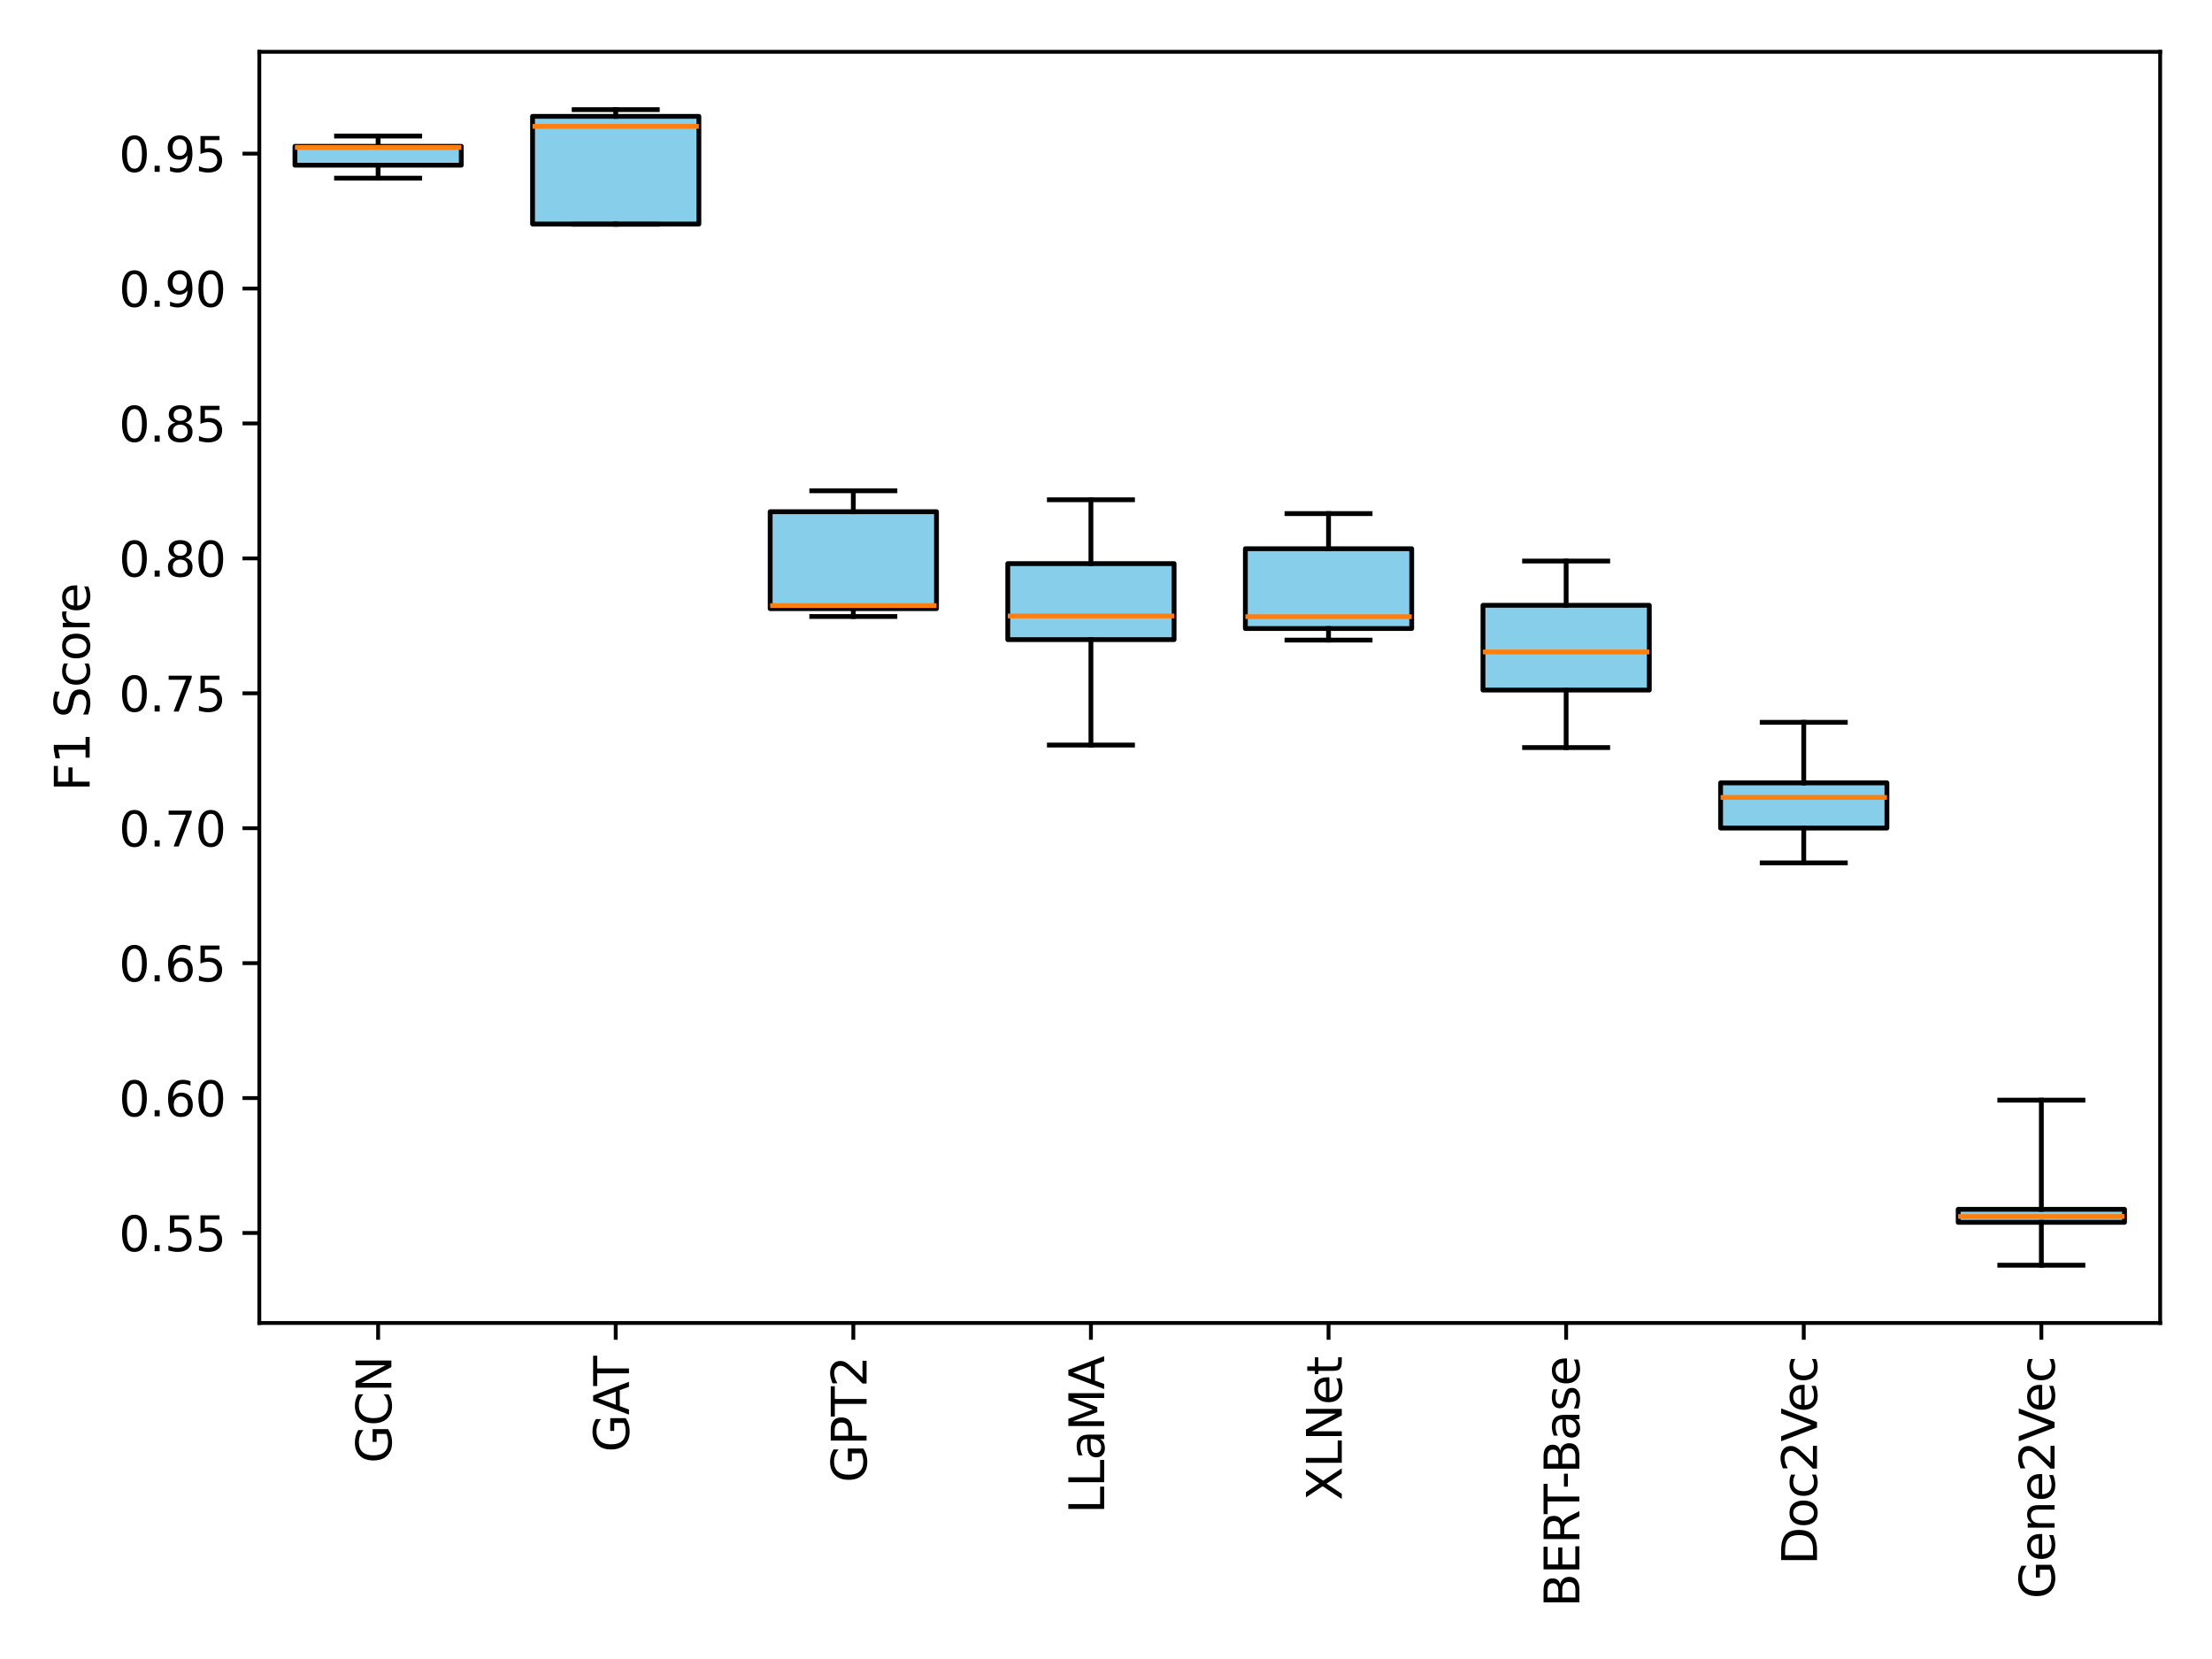<?xml version="1.0" encoding="utf-8" standalone="no"?>
<!DOCTYPE svg PUBLIC "-//W3C//DTD SVG 1.1//EN"
  "http://www.w3.org/Graphics/SVG/1.1/DTD/svg11.dtd">
<svg xmlns:xlink="http://www.w3.org/1999/xlink" width="460.8pt" height="345.6pt" viewBox="0 0 460.8 345.6" xmlns="http://www.w3.org/2000/svg" version="1.1">
 <defs>
  <style type="text/css">*{stroke-linejoin: round; stroke-linecap: butt}</style>
 </defs>
 <g id="figure_1">
  <g id="patch_1">
   <path d="M 0 345.6 
L 460.8 345.6 
L 460.8 0 
L 0 0 
z
" style="fill: #ffffff"/>
  </g>
  <g id="axes_1">
   <g id="patch_2">
    <path d="M 54.02 275.6 
L 450 275.6 
L 450 10.8 
L 54.02 10.8 
z
" style="fill: #ffffff"/>
   </g>
   <g id="matplotlib.axis_1">
    <g id="xtick_1">
     <g id="line2d_1">
      <defs>
       <path id="m51fa61986c" d="M 0 0 
L 0 3.5 
" style="stroke: #000000; stroke-width: 0.8"/>
      </defs>
      <g>
       <use xlink:href="#m51fa61986c" x="78.769" y="275.6" style="stroke: #000000; stroke-width: 0.8"/>
      </g>
     </g>
     <g id="text_1">
      <!-- GCN -->
      <g transform="translate(81.528 304.812) rotate(-90) scale(0.1 -0.1)">
       <defs>
        <path id="DejaVuSans-47" d="M 3809 666 
L 3809 1919 
L 2778 1919 
L 2778 2438 
L 4434 2438 
L 4434 434 
Q 4069 175 3628 42 
Q 3188 -91 2688 -91 
Q 1594 -91 976 548 
Q 359 1188 359 2328 
Q 359 3472 976 4111 
Q 1594 4750 2688 4750 
Q 3144 4750 3555 4637 
Q 3966 4525 4313 4306 
L 4313 3634 
Q 3963 3931 3569 4081 
Q 3175 4231 2741 4231 
Q 1884 4231 1454 3753 
Q 1025 3275 1025 2328 
Q 1025 1384 1454 906 
Q 1884 428 2741 428 
Q 3075 428 3337 486 
Q 3600 544 3809 666 
z
" transform="scale(0.016)"/>
        <path id="DejaVuSans-43" d="M 4122 4306 
L 4122 3641 
Q 3803 3938 3442 4084 
Q 3081 4231 2675 4231 
Q 1875 4231 1450 3742 
Q 1025 3253 1025 2328 
Q 1025 1406 1450 917 
Q 1875 428 2675 428 
Q 3081 428 3442 575 
Q 3803 722 4122 1019 
L 4122 359 
Q 3791 134 3420 21 
Q 3050 -91 2638 -91 
Q 1578 -91 968 557 
Q 359 1206 359 2328 
Q 359 3453 968 4101 
Q 1578 4750 2638 4750 
Q 3056 4750 3426 4639 
Q 3797 4528 4122 4306 
z
" transform="scale(0.016)"/>
        <path id="DejaVuSans-4e" d="M 628 4666 
L 1478 4666 
L 3547 763 
L 3547 4666 
L 4159 4666 
L 4159 0 
L 3309 0 
L 1241 3903 
L 1241 0 
L 628 0 
L 628 4666 
z
" transform="scale(0.016)"/>
       </defs>
       <use xlink:href="#DejaVuSans-47"/>
       <use xlink:href="#DejaVuSans-43" x="77.49"/>
       <use xlink:href="#DejaVuSans-4e" x="147.314"/>
      </g>
     </g>
    </g>
    <g id="xtick_2">
     <g id="line2d_2">
      <g>
       <use xlink:href="#m51fa61986c" x="128.266" y="275.6" style="stroke: #000000; stroke-width: 0.8"/>
      </g>
     </g>
     <g id="text_2">
      <!-- GAT -->
      <g transform="translate(131.026 302.522) rotate(-90) scale(0.1 -0.1)">
       <defs>
        <path id="DejaVuSans-41" d="M 2188 4044 
L 1331 1722 
L 3047 1722 
L 2188 4044 
z
M 1831 4666 
L 2547 4666 
L 4325 0 
L 3669 0 
L 3244 1197 
L 1141 1197 
L 716 0 
L 50 0 
L 1831 4666 
z
" transform="scale(0.016)"/>
        <path id="DejaVuSans-54" d="M -19 4666 
L 3928 4666 
L 3928 4134 
L 2272 4134 
L 2272 0 
L 1638 0 
L 1638 4134 
L -19 4134 
L -19 4666 
z
" transform="scale(0.016)"/>
       </defs>
       <use xlink:href="#DejaVuSans-47"/>
       <use xlink:href="#DejaVuSans-41" x="77.49"/>
       <use xlink:href="#DejaVuSans-54" x="138.148"/>
      </g>
     </g>
    </g>
    <g id="xtick_3">
     <g id="line2d_3">
      <g>
       <use xlink:href="#m51fa61986c" x="177.764" y="275.6" style="stroke: #000000; stroke-width: 0.8"/>
      </g>
     </g>
     <g id="text_3">
      <!-- GPT2 -->
      <g transform="translate(180.523 308.848) rotate(-90) scale(0.1 -0.1)">
       <defs>
        <path id="DejaVuSans-50" d="M 1259 4147 
L 1259 2394 
L 2053 2394 
Q 2494 2394 2734 2622 
Q 2975 2850 2975 3272 
Q 2975 3691 2734 3919 
Q 2494 4147 2053 4147 
L 1259 4147 
z
M 628 4666 
L 2053 4666 
Q 2838 4666 3239 4311 
Q 3641 3956 3641 3272 
Q 3641 2581 3239 2228 
Q 2838 1875 2053 1875 
L 1259 1875 
L 1259 0 
L 628 0 
L 628 4666 
z
" transform="scale(0.016)"/>
        <path id="DejaVuSans-32" d="M 1228 531 
L 3431 531 
L 3431 0 
L 469 0 
L 469 531 
Q 828 903 1448 1529 
Q 2069 2156 2228 2338 
Q 2531 2678 2651 2914 
Q 2772 3150 2772 3378 
Q 2772 3750 2511 3984 
Q 2250 4219 1831 4219 
Q 1534 4219 1204 4116 
Q 875 4013 500 3803 
L 500 4441 
Q 881 4594 1212 4672 
Q 1544 4750 1819 4750 
Q 2544 4750 2975 4387 
Q 3406 4025 3406 3419 
Q 3406 3131 3298 2873 
Q 3191 2616 2906 2266 
Q 2828 2175 2409 1742 
Q 1991 1309 1228 531 
z
" transform="scale(0.016)"/>
       </defs>
       <use xlink:href="#DejaVuSans-47"/>
       <use xlink:href="#DejaVuSans-50" x="77.49"/>
       <use xlink:href="#DejaVuSans-54" x="137.793"/>
       <use xlink:href="#DejaVuSans-32" x="198.877"/>
      </g>
     </g>
    </g>
    <g id="xtick_4">
     <g id="line2d_4">
      <g>
       <use xlink:href="#m51fa61986c" x="227.261" y="275.6" style="stroke: #000000; stroke-width: 0.8"/>
      </g>
     </g>
     <g id="text_4">
      <!-- LLaMA -->
      <g transform="translate(230.021 315.341) rotate(-90) scale(0.1 -0.1)">
       <defs>
        <path id="DejaVuSans-4c" d="M 628 4666 
L 1259 4666 
L 1259 531 
L 3531 531 
L 3531 0 
L 628 0 
L 628 4666 
z
" transform="scale(0.016)"/>
        <path id="DejaVuSans-61" d="M 2194 1759 
Q 1497 1759 1228 1600 
Q 959 1441 959 1056 
Q 959 750 1161 570 
Q 1363 391 1709 391 
Q 2188 391 2477 730 
Q 2766 1069 2766 1631 
L 2766 1759 
L 2194 1759 
z
M 3341 1997 
L 3341 0 
L 2766 0 
L 2766 531 
Q 2569 213 2275 61 
Q 1981 -91 1556 -91 
Q 1019 -91 701 211 
Q 384 513 384 1019 
Q 384 1609 779 1909 
Q 1175 2209 1959 2209 
L 2766 2209 
L 2766 2266 
Q 2766 2663 2505 2880 
Q 2244 3097 1772 3097 
Q 1472 3097 1187 3025 
Q 903 2953 641 2809 
L 641 3341 
Q 956 3463 1253 3523 
Q 1550 3584 1831 3584 
Q 2591 3584 2966 3190 
Q 3341 2797 3341 1997 
z
" transform="scale(0.016)"/>
        <path id="DejaVuSans-4d" d="M 628 4666 
L 1569 4666 
L 2759 1491 
L 3956 4666 
L 4897 4666 
L 4897 0 
L 4281 0 
L 4281 4097 
L 3078 897 
L 2444 897 
L 1241 4097 
L 1241 0 
L 628 0 
L 628 4666 
z
" transform="scale(0.016)"/>
       </defs>
       <use xlink:href="#DejaVuSans-4c"/>
       <use xlink:href="#DejaVuSans-4c" x="55.713"/>
       <use xlink:href="#DejaVuSans-61" x="111.426"/>
       <use xlink:href="#DejaVuSans-4d" x="172.705"/>
       <use xlink:href="#DejaVuSans-41" x="258.984"/>
      </g>
     </g>
    </g>
    <g id="xtick_5">
     <g id="line2d_5">
      <g>
       <use xlink:href="#m51fa61986c" x="276.759" y="275.6" style="stroke: #000000; stroke-width: 0.8"/>
      </g>
     </g>
     <g id="text_5">
      <!-- XLNet -->
      <g transform="translate(279.518 312.577) rotate(-90) scale(0.1 -0.1)">
       <defs>
        <path id="DejaVuSans-58" d="M 403 4666 
L 1081 4666 
L 2241 2931 
L 3406 4666 
L 4084 4666 
L 2584 2425 
L 4184 0 
L 3506 0 
L 2194 1984 
L 872 0 
L 191 0 
L 1856 2491 
L 403 4666 
z
" transform="scale(0.016)"/>
        <path id="DejaVuSans-65" d="M 3597 1894 
L 3597 1613 
L 953 1613 
Q 991 1019 1311 708 
Q 1631 397 2203 397 
Q 2534 397 2845 478 
Q 3156 559 3463 722 
L 3463 178 
Q 3153 47 2828 -22 
Q 2503 -91 2169 -91 
Q 1331 -91 842 396 
Q 353 884 353 1716 
Q 353 2575 817 3079 
Q 1281 3584 2069 3584 
Q 2775 3584 3186 3129 
Q 3597 2675 3597 1894 
z
M 3022 2063 
Q 3016 2534 2758 2815 
Q 2500 3097 2075 3097 
Q 1594 3097 1305 2825 
Q 1016 2553 972 2059 
L 3022 2063 
z
" transform="scale(0.016)"/>
        <path id="DejaVuSans-74" d="M 1172 4494 
L 1172 3500 
L 2356 3500 
L 2356 3053 
L 1172 3053 
L 1172 1153 
Q 1172 725 1289 603 
Q 1406 481 1766 481 
L 2356 481 
L 2356 0 
L 1766 0 
Q 1100 0 847 248 
Q 594 497 594 1153 
L 594 3053 
L 172 3053 
L 172 3500 
L 594 3500 
L 594 4494 
L 1172 4494 
z
" transform="scale(0.016)"/>
       </defs>
       <use xlink:href="#DejaVuSans-58"/>
       <use xlink:href="#DejaVuSans-4c" x="68.506"/>
       <use xlink:href="#DejaVuSans-4e" x="124.219"/>
       <use xlink:href="#DejaVuSans-65" x="199.023"/>
       <use xlink:href="#DejaVuSans-74" x="260.547"/>
      </g>
     </g>
    </g>
    <g id="xtick_6">
     <g id="line2d_6">
      <g>
       <use xlink:href="#m51fa61986c" x="326.256" y="275.6" style="stroke: #000000; stroke-width: 0.8"/>
      </g>
     </g>
     <g id="text_6">
      <!-- BERT-Base -->
      <g transform="translate(329.016 334.795) rotate(-90) scale(0.1 -0.1)">
       <defs>
        <path id="DejaVuSans-42" d="M 1259 2228 
L 1259 519 
L 2272 519 
Q 2781 519 3026 730 
Q 3272 941 3272 1375 
Q 3272 1813 3026 2020 
Q 2781 2228 2272 2228 
L 1259 2228 
z
M 1259 4147 
L 1259 2741 
L 2194 2741 
Q 2656 2741 2882 2914 
Q 3109 3088 3109 3444 
Q 3109 3797 2882 3972 
Q 2656 4147 2194 4147 
L 1259 4147 
z
M 628 4666 
L 2241 4666 
Q 2963 4666 3353 4366 
Q 3744 4066 3744 3513 
Q 3744 3084 3544 2831 
Q 3344 2578 2956 2516 
Q 3422 2416 3680 2098 
Q 3938 1781 3938 1306 
Q 3938 681 3513 340 
Q 3088 0 2303 0 
L 628 0 
L 628 4666 
z
" transform="scale(0.016)"/>
        <path id="DejaVuSans-45" d="M 628 4666 
L 3578 4666 
L 3578 4134 
L 1259 4134 
L 1259 2753 
L 3481 2753 
L 3481 2222 
L 1259 2222 
L 1259 531 
L 3634 531 
L 3634 0 
L 628 0 
L 628 4666 
z
" transform="scale(0.016)"/>
        <path id="DejaVuSans-52" d="M 2841 2188 
Q 3044 2119 3236 1894 
Q 3428 1669 3622 1275 
L 4263 0 
L 3584 0 
L 2988 1197 
Q 2756 1666 2539 1819 
Q 2322 1972 1947 1972 
L 1259 1972 
L 1259 0 
L 628 0 
L 628 4666 
L 2053 4666 
Q 2853 4666 3247 4331 
Q 3641 3997 3641 3322 
Q 3641 2881 3436 2590 
Q 3231 2300 2841 2188 
z
M 1259 4147 
L 1259 2491 
L 2053 2491 
Q 2509 2491 2742 2702 
Q 2975 2913 2975 3322 
Q 2975 3731 2742 3939 
Q 2509 4147 2053 4147 
L 1259 4147 
z
" transform="scale(0.016)"/>
        <path id="DejaVuSans-2d" d="M 313 2009 
L 1997 2009 
L 1997 1497 
L 313 1497 
L 313 2009 
z
" transform="scale(0.016)"/>
        <path id="DejaVuSans-73" d="M 2834 3397 
L 2834 2853 
Q 2591 2978 2328 3040 
Q 2066 3103 1784 3103 
Q 1356 3103 1142 2972 
Q 928 2841 928 2578 
Q 928 2378 1081 2264 
Q 1234 2150 1697 2047 
L 1894 2003 
Q 2506 1872 2764 1633 
Q 3022 1394 3022 966 
Q 3022 478 2636 193 
Q 2250 -91 1575 -91 
Q 1294 -91 989 -36 
Q 684 19 347 128 
L 347 722 
Q 666 556 975 473 
Q 1284 391 1588 391 
Q 1994 391 2212 530 
Q 2431 669 2431 922 
Q 2431 1156 2273 1281 
Q 2116 1406 1581 1522 
L 1381 1569 
Q 847 1681 609 1914 
Q 372 2147 372 2553 
Q 372 3047 722 3315 
Q 1072 3584 1716 3584 
Q 2034 3584 2315 3537 
Q 2597 3491 2834 3397 
z
" transform="scale(0.016)"/>
       </defs>
       <use xlink:href="#DejaVuSans-42"/>
       <use xlink:href="#DejaVuSans-45" x="68.604"/>
       <use xlink:href="#DejaVuSans-52" x="131.787"/>
       <use xlink:href="#DejaVuSans-54" x="194.02"/>
       <use xlink:href="#DejaVuSans-2d" x="245.979"/>
       <use xlink:href="#DejaVuSans-42" x="278.438"/>
       <use xlink:href="#DejaVuSans-61" x="347.041"/>
       <use xlink:href="#DejaVuSans-73" x="408.32"/>
       <use xlink:href="#DejaVuSans-65" x="460.42"/>
      </g>
     </g>
    </g>
    <g id="xtick_7">
     <g id="line2d_7">
      <g>
       <use xlink:href="#m51fa61986c" x="375.754" y="275.6" style="stroke: #000000; stroke-width: 0.8"/>
      </g>
     </g>
     <g id="text_7">
      <!-- Doc2Vec -->
      <g transform="translate(378.513 325.997) rotate(-90) scale(0.1 -0.1)">
       <defs>
        <path id="DejaVuSans-44" d="M 1259 4147 
L 1259 519 
L 2022 519 
Q 2988 519 3436 956 
Q 3884 1394 3884 2338 
Q 3884 3275 3436 3711 
Q 2988 4147 2022 4147 
L 1259 4147 
z
M 628 4666 
L 1925 4666 
Q 3281 4666 3915 4102 
Q 4550 3538 4550 2338 
Q 4550 1131 3912 565 
Q 3275 0 1925 0 
L 628 0 
L 628 4666 
z
" transform="scale(0.016)"/>
        <path id="DejaVuSans-6f" d="M 1959 3097 
Q 1497 3097 1228 2736 
Q 959 2375 959 1747 
Q 959 1119 1226 758 
Q 1494 397 1959 397 
Q 2419 397 2687 759 
Q 2956 1122 2956 1747 
Q 2956 2369 2687 2733 
Q 2419 3097 1959 3097 
z
M 1959 3584 
Q 2709 3584 3137 3096 
Q 3566 2609 3566 1747 
Q 3566 888 3137 398 
Q 2709 -91 1959 -91 
Q 1206 -91 779 398 
Q 353 888 353 1747 
Q 353 2609 779 3096 
Q 1206 3584 1959 3584 
z
" transform="scale(0.016)"/>
        <path id="DejaVuSans-63" d="M 3122 3366 
L 3122 2828 
Q 2878 2963 2633 3030 
Q 2388 3097 2138 3097 
Q 1578 3097 1268 2742 
Q 959 2388 959 1747 
Q 959 1106 1268 751 
Q 1578 397 2138 397 
Q 2388 397 2633 464 
Q 2878 531 3122 666 
L 3122 134 
Q 2881 22 2623 -34 
Q 2366 -91 2075 -91 
Q 1284 -91 818 406 
Q 353 903 353 1747 
Q 353 2603 823 3093 
Q 1294 3584 2113 3584 
Q 2378 3584 2631 3529 
Q 2884 3475 3122 3366 
z
" transform="scale(0.016)"/>
        <path id="DejaVuSans-56" d="M 1831 0 
L 50 4666 
L 709 4666 
L 2188 738 
L 3669 4666 
L 4325 4666 
L 2547 0 
L 1831 0 
z
" transform="scale(0.016)"/>
       </defs>
       <use xlink:href="#DejaVuSans-44"/>
       <use xlink:href="#DejaVuSans-6f" x="77.002"/>
       <use xlink:href="#DejaVuSans-63" x="138.184"/>
       <use xlink:href="#DejaVuSans-32" x="193.164"/>
       <use xlink:href="#DejaVuSans-56" x="256.787"/>
       <use xlink:href="#DejaVuSans-65" x="317.445"/>
       <use xlink:href="#DejaVuSans-63" x="378.969"/>
      </g>
     </g>
    </g>
    <g id="xtick_8">
     <g id="line2d_8">
      <g>
       <use xlink:href="#m51fa61986c" x="425.251" y="275.6" style="stroke: #000000; stroke-width: 0.8"/>
      </g>
     </g>
     <g id="text_8">
      <!-- Gene2Vec -->
      <g transform="translate(428.011 333.072) rotate(-90) scale(0.1 -0.1)">
       <defs>
        <path id="DejaVuSans-6e" d="M 3513 2113 
L 3513 0 
L 2938 0 
L 2938 2094 
Q 2938 2591 2744 2837 
Q 2550 3084 2163 3084 
Q 1697 3084 1428 2787 
Q 1159 2491 1159 1978 
L 1159 0 
L 581 0 
L 581 3500 
L 1159 3500 
L 1159 2956 
Q 1366 3272 1645 3428 
Q 1925 3584 2291 3584 
Q 2894 3584 3203 3211 
Q 3513 2838 3513 2113 
z
" transform="scale(0.016)"/>
       </defs>
       <use xlink:href="#DejaVuSans-47"/>
       <use xlink:href="#DejaVuSans-65" x="77.49"/>
       <use xlink:href="#DejaVuSans-6e" x="139.014"/>
       <use xlink:href="#DejaVuSans-65" x="202.393"/>
       <use xlink:href="#DejaVuSans-32" x="263.916"/>
       <use xlink:href="#DejaVuSans-56" x="327.539"/>
       <use xlink:href="#DejaVuSans-65" x="388.197"/>
       <use xlink:href="#DejaVuSans-63" x="449.721"/>
      </g>
     </g>
    </g>
   </g>
   <g id="matplotlib.axis_2">
    <g id="ytick_1">
     <g id="line2d_9">
      <defs>
       <path id="m49a5cf92b9" d="M 0 0 
L -3.5 0 
" style="stroke: #000000; stroke-width: 0.8"/>
      </defs>
      <g>
       <use xlink:href="#m49a5cf92b9" x="54.02" y="256.854" style="stroke: #000000; stroke-width: 0.8"/>
      </g>
     </g>
     <g id="text_9">
      <!-- 0.55 -->
      <g transform="translate(24.754 260.653) scale(0.1 -0.1)">
       <defs>
        <path id="DejaVuSans-30" d="M 2034 4250 
Q 1547 4250 1301 3770 
Q 1056 3291 1056 2328 
Q 1056 1369 1301 889 
Q 1547 409 2034 409 
Q 2525 409 2770 889 
Q 3016 1369 3016 2328 
Q 3016 3291 2770 3770 
Q 2525 4250 2034 4250 
z
M 2034 4750 
Q 2819 4750 3233 4129 
Q 3647 3509 3647 2328 
Q 3647 1150 3233 529 
Q 2819 -91 2034 -91 
Q 1250 -91 836 529 
Q 422 1150 422 2328 
Q 422 3509 836 4129 
Q 1250 4750 2034 4750 
z
" transform="scale(0.016)"/>
        <path id="DejaVuSans-2e" d="M 684 794 
L 1344 794 
L 1344 0 
L 684 0 
L 684 794 
z
" transform="scale(0.016)"/>
        <path id="DejaVuSans-35" d="M 691 4666 
L 3169 4666 
L 3169 4134 
L 1269 4134 
L 1269 2991 
Q 1406 3038 1543 3061 
Q 1681 3084 1819 3084 
Q 2600 3084 3056 2656 
Q 3513 2228 3513 1497 
Q 3513 744 3044 326 
Q 2575 -91 1722 -91 
Q 1428 -91 1123 -41 
Q 819 9 494 109 
L 494 744 
Q 775 591 1075 516 
Q 1375 441 1709 441 
Q 2250 441 2565 725 
Q 2881 1009 2881 1497 
Q 2881 1984 2565 2268 
Q 2250 2553 1709 2553 
Q 1456 2553 1204 2497 
Q 953 2441 691 2322 
L 691 4666 
z
" transform="scale(0.016)"/>
       </defs>
       <use xlink:href="#DejaVuSans-30"/>
       <use xlink:href="#DejaVuSans-2e" x="63.623"/>
       <use xlink:href="#DejaVuSans-35" x="95.41"/>
       <use xlink:href="#DejaVuSans-35" x="159.033"/>
      </g>
     </g>
    </g>
    <g id="ytick_2">
     <g id="line2d_10">
      <g>
       <use xlink:href="#m49a5cf92b9" x="54.02" y="228.747" style="stroke: #000000; stroke-width: 0.8"/>
      </g>
     </g>
     <g id="text_10">
      <!-- 0.60 -->
      <g transform="translate(24.754 232.546) scale(0.1 -0.1)">
       <defs>
        <path id="DejaVuSans-36" d="M 2113 2584 
Q 1688 2584 1439 2293 
Q 1191 2003 1191 1497 
Q 1191 994 1439 701 
Q 1688 409 2113 409 
Q 2538 409 2786 701 
Q 3034 994 3034 1497 
Q 3034 2003 2786 2293 
Q 2538 2584 2113 2584 
z
M 3366 4563 
L 3366 3988 
Q 3128 4100 2886 4159 
Q 2644 4219 2406 4219 
Q 1781 4219 1451 3797 
Q 1122 3375 1075 2522 
Q 1259 2794 1537 2939 
Q 1816 3084 2150 3084 
Q 2853 3084 3261 2657 
Q 3669 2231 3669 1497 
Q 3669 778 3244 343 
Q 2819 -91 2113 -91 
Q 1303 -91 875 529 
Q 447 1150 447 2328 
Q 447 3434 972 4092 
Q 1497 4750 2381 4750 
Q 2619 4750 2861 4703 
Q 3103 4656 3366 4563 
z
" transform="scale(0.016)"/>
       </defs>
       <use xlink:href="#DejaVuSans-30"/>
       <use xlink:href="#DejaVuSans-2e" x="63.623"/>
       <use xlink:href="#DejaVuSans-36" x="95.41"/>
       <use xlink:href="#DejaVuSans-30" x="159.033"/>
      </g>
     </g>
    </g>
    <g id="ytick_3">
     <g id="line2d_11">
      <g>
       <use xlink:href="#m49a5cf92b9" x="54.02" y="200.64" style="stroke: #000000; stroke-width: 0.8"/>
      </g>
     </g>
     <g id="text_11">
      <!-- 0.65 -->
      <g transform="translate(24.754 204.44) scale(0.1 -0.1)">
       <use xlink:href="#DejaVuSans-30"/>
       <use xlink:href="#DejaVuSans-2e" x="63.623"/>
       <use xlink:href="#DejaVuSans-36" x="95.41"/>
       <use xlink:href="#DejaVuSans-35" x="159.033"/>
      </g>
     </g>
    </g>
    <g id="ytick_4">
     <g id="line2d_12">
      <g>
       <use xlink:href="#m49a5cf92b9" x="54.02" y="172.534" style="stroke: #000000; stroke-width: 0.8"/>
      </g>
     </g>
     <g id="text_12">
      <!-- 0.70 -->
      <g transform="translate(24.754 176.333) scale(0.1 -0.1)">
       <defs>
        <path id="DejaVuSans-37" d="M 525 4666 
L 3525 4666 
L 3525 4397 
L 1831 0 
L 1172 0 
L 2766 4134 
L 525 4134 
L 525 4666 
z
" transform="scale(0.016)"/>
       </defs>
       <use xlink:href="#DejaVuSans-30"/>
       <use xlink:href="#DejaVuSans-2e" x="63.623"/>
       <use xlink:href="#DejaVuSans-37" x="95.41"/>
       <use xlink:href="#DejaVuSans-30" x="159.033"/>
      </g>
     </g>
    </g>
    <g id="ytick_5">
     <g id="line2d_13">
      <g>
       <use xlink:href="#m49a5cf92b9" x="54.02" y="144.427" style="stroke: #000000; stroke-width: 0.8"/>
      </g>
     </g>
     <g id="text_13">
      <!-- 0.75 -->
      <g transform="translate(24.754 148.226) scale(0.1 -0.1)">
       <use xlink:href="#DejaVuSans-30"/>
       <use xlink:href="#DejaVuSans-2e" x="63.623"/>
       <use xlink:href="#DejaVuSans-37" x="95.41"/>
       <use xlink:href="#DejaVuSans-35" x="159.033"/>
      </g>
     </g>
    </g>
    <g id="ytick_6">
     <g id="line2d_14">
      <g>
       <use xlink:href="#m49a5cf92b9" x="54.02" y="116.32" style="stroke: #000000; stroke-width: 0.8"/>
      </g>
     </g>
     <g id="text_14">
      <!-- 0.80 -->
      <g transform="translate(24.754 120.119) scale(0.1 -0.1)">
       <defs>
        <path id="DejaVuSans-38" d="M 2034 2216 
Q 1584 2216 1326 1975 
Q 1069 1734 1069 1313 
Q 1069 891 1326 650 
Q 1584 409 2034 409 
Q 2484 409 2743 651 
Q 3003 894 3003 1313 
Q 3003 1734 2745 1975 
Q 2488 2216 2034 2216 
z
M 1403 2484 
Q 997 2584 770 2862 
Q 544 3141 544 3541 
Q 544 4100 942 4425 
Q 1341 4750 2034 4750 
Q 2731 4750 3128 4425 
Q 3525 4100 3525 3541 
Q 3525 3141 3298 2862 
Q 3072 2584 2669 2484 
Q 3125 2378 3379 2068 
Q 3634 1759 3634 1313 
Q 3634 634 3220 271 
Q 2806 -91 2034 -91 
Q 1263 -91 848 271 
Q 434 634 434 1313 
Q 434 1759 690 2068 
Q 947 2378 1403 2484 
z
M 1172 3481 
Q 1172 3119 1398 2916 
Q 1625 2713 2034 2713 
Q 2441 2713 2670 2916 
Q 2900 3119 2900 3481 
Q 2900 3844 2670 4047 
Q 2441 4250 2034 4250 
Q 1625 4250 1398 4047 
Q 1172 3844 1172 3481 
z
" transform="scale(0.016)"/>
       </defs>
       <use xlink:href="#DejaVuSans-30"/>
       <use xlink:href="#DejaVuSans-2e" x="63.623"/>
       <use xlink:href="#DejaVuSans-38" x="95.41"/>
       <use xlink:href="#DejaVuSans-30" x="159.033"/>
      </g>
     </g>
    </g>
    <g id="ytick_7">
     <g id="line2d_15">
      <g>
       <use xlink:href="#m49a5cf92b9" x="54.02" y="88.213" style="stroke: #000000; stroke-width: 0.8"/>
      </g>
     </g>
     <g id="text_15">
      <!-- 0.85 -->
      <g transform="translate(24.754 92.012) scale(0.1 -0.1)">
       <use xlink:href="#DejaVuSans-30"/>
       <use xlink:href="#DejaVuSans-2e" x="63.623"/>
       <use xlink:href="#DejaVuSans-38" x="95.41"/>
       <use xlink:href="#DejaVuSans-35" x="159.033"/>
      </g>
     </g>
    </g>
    <g id="ytick_8">
     <g id="line2d_16">
      <g>
       <use xlink:href="#m49a5cf92b9" x="54.02" y="60.106" style="stroke: #000000; stroke-width: 0.8"/>
      </g>
     </g>
     <g id="text_16">
      <!-- 0.90 -->
      <g transform="translate(24.754 63.905) scale(0.1 -0.1)">
       <defs>
        <path id="DejaVuSans-39" d="M 703 97 
L 703 672 
Q 941 559 1184 500 
Q 1428 441 1663 441 
Q 2288 441 2617 861 
Q 2947 1281 2994 2138 
Q 2813 1869 2534 1725 
Q 2256 1581 1919 1581 
Q 1219 1581 811 2004 
Q 403 2428 403 3163 
Q 403 3881 828 4315 
Q 1253 4750 1959 4750 
Q 2769 4750 3195 4129 
Q 3622 3509 3622 2328 
Q 3622 1225 3098 567 
Q 2575 -91 1691 -91 
Q 1453 -91 1209 -44 
Q 966 3 703 97 
z
M 1959 2075 
Q 2384 2075 2632 2365 
Q 2881 2656 2881 3163 
Q 2881 3666 2632 3958 
Q 2384 4250 1959 4250 
Q 1534 4250 1286 3958 
Q 1038 3666 1038 3163 
Q 1038 2656 1286 2365 
Q 1534 2075 1959 2075 
z
" transform="scale(0.016)"/>
       </defs>
       <use xlink:href="#DejaVuSans-30"/>
       <use xlink:href="#DejaVuSans-2e" x="63.623"/>
       <use xlink:href="#DejaVuSans-39" x="95.41"/>
       <use xlink:href="#DejaVuSans-30" x="159.033"/>
      </g>
     </g>
    </g>
    <g id="ytick_9">
     <g id="line2d_17">
      <g>
       <use xlink:href="#m49a5cf92b9" x="54.02" y="31.999" style="stroke: #000000; stroke-width: 0.8"/>
      </g>
     </g>
     <g id="text_17">
      <!-- 0.95 -->
      <g transform="translate(24.754 35.798) scale(0.1 -0.1)">
       <use xlink:href="#DejaVuSans-30"/>
       <use xlink:href="#DejaVuSans-2e" x="63.623"/>
       <use xlink:href="#DejaVuSans-39" x="95.41"/>
       <use xlink:href="#DejaVuSans-35" x="159.033"/>
      </g>
     </g>
    </g>
    <g id="text_18">
     <!-- F1 Score -->
     <g transform="translate(18.675 164.848) rotate(-90) scale(0.1 -0.1)">
      <defs>
       <path id="DejaVuSans-46" d="M 628 4666 
L 3309 4666 
L 3309 4134 
L 1259 4134 
L 1259 2759 
L 3109 2759 
L 3109 2228 
L 1259 2228 
L 1259 0 
L 628 0 
L 628 4666 
z
" transform="scale(0.016)"/>
       <path id="DejaVuSans-31" d="M 794 531 
L 1825 531 
L 1825 4091 
L 703 3866 
L 703 4441 
L 1819 4666 
L 2450 4666 
L 2450 531 
L 3481 531 
L 3481 0 
L 794 0 
L 794 531 
z
" transform="scale(0.016)"/>
       <path id="DejaVuSans-20" transform="scale(0.016)"/>
       <path id="DejaVuSans-53" d="M 3425 4513 
L 3425 3897 
Q 3066 4069 2747 4153 
Q 2428 4238 2131 4238 
Q 1616 4238 1336 4038 
Q 1056 3838 1056 3469 
Q 1056 3159 1242 3001 
Q 1428 2844 1947 2747 
L 2328 2669 
Q 3034 2534 3370 2195 
Q 3706 1856 3706 1288 
Q 3706 609 3251 259 
Q 2797 -91 1919 -91 
Q 1588 -91 1214 -16 
Q 841 59 441 206 
L 441 856 
Q 825 641 1194 531 
Q 1563 422 1919 422 
Q 2459 422 2753 634 
Q 3047 847 3047 1241 
Q 3047 1584 2836 1778 
Q 2625 1972 2144 2069 
L 1759 2144 
Q 1053 2284 737 2584 
Q 422 2884 422 3419 
Q 422 4038 858 4394 
Q 1294 4750 2059 4750 
Q 2388 4750 2728 4690 
Q 3069 4631 3425 4513 
z
" transform="scale(0.016)"/>
       <path id="DejaVuSans-72" d="M 2631 2963 
Q 2534 3019 2420 3045 
Q 2306 3072 2169 3072 
Q 1681 3072 1420 2755 
Q 1159 2438 1159 1844 
L 1159 0 
L 581 0 
L 581 3500 
L 1159 3500 
L 1159 2956 
Q 1341 3275 1631 3429 
Q 1922 3584 2338 3584 
Q 2397 3584 2469 3576 
Q 2541 3569 2628 3553 
L 2631 2963 
z
" transform="scale(0.016)"/>
      </defs>
      <use xlink:href="#DejaVuSans-46"/>
      <use xlink:href="#DejaVuSans-31" x="57.52"/>
      <use xlink:href="#DejaVuSans-20" x="121.143"/>
      <use xlink:href="#DejaVuSans-53" x="152.93"/>
      <use xlink:href="#DejaVuSans-63" x="216.406"/>
      <use xlink:href="#DejaVuSans-6f" x="271.387"/>
      <use xlink:href="#DejaVuSans-72" x="332.568"/>
      <use xlink:href="#DejaVuSans-65" x="371.432"/>
     </g>
    </g>
   </g>
   <g id="patch_3">
    <path d="M 61.445 34.416 
L 96.093 34.416 
L 96.093 30.481 
L 61.445 30.481 
L 61.445 34.416 
z
" clip-path="url(#pd97ba4f1bf)" style="fill: #87ceeb; stroke: #000000; stroke-linejoin: miter"/>
   </g>
   <g id="line2d_18">
    <path d="M 78.769 34.416 
L 78.769 37.115 
" clip-path="url(#pd97ba4f1bf)" style="fill: none; stroke: #000000; stroke-linecap: square"/>
   </g>
   <g id="line2d_19">
    <path d="M 78.769 30.481 
L 78.769 28.345 
" clip-path="url(#pd97ba4f1bf)" style="fill: none; stroke: #000000; stroke-linecap: square"/>
   </g>
   <g id="line2d_20">
    <path d="M 70.107 37.115 
L 87.431 37.115 
" clip-path="url(#pd97ba4f1bf)" style="fill: none; stroke: #000000; stroke-linecap: square"/>
   </g>
   <g id="line2d_21">
    <path d="M 70.107 28.345 
L 87.431 28.345 
" clip-path="url(#pd97ba4f1bf)" style="fill: none; stroke: #000000; stroke-linecap: square"/>
   </g>
   <g id="line2d_22"/>
   <g id="patch_4">
    <path d="M 110.942 46.671 
L 145.59 46.671 
L 145.59 24.242 
L 110.942 24.242 
L 110.942 46.671 
z
" clip-path="url(#pd97ba4f1bf)" style="fill: #87ceeb; stroke: #000000; stroke-linejoin: miter"/>
   </g>
   <g id="line2d_23">
    <path d="M 128.266 46.671 
L 128.266 46.727 
" clip-path="url(#pd97ba4f1bf)" style="fill: none; stroke: #000000; stroke-linecap: square"/>
   </g>
   <g id="line2d_24">
    <path d="M 128.266 24.242 
L 128.266 22.836 
" clip-path="url(#pd97ba4f1bf)" style="fill: none; stroke: #000000; stroke-linecap: square"/>
   </g>
   <g id="line2d_25">
    <path d="M 119.604 46.727 
L 136.928 46.727 
" clip-path="url(#pd97ba4f1bf)" style="fill: none; stroke: #000000; stroke-linecap: square"/>
   </g>
   <g id="line2d_26">
    <path d="M 119.604 22.836 
L 136.928 22.836 
" clip-path="url(#pd97ba4f1bf)" style="fill: none; stroke: #000000; stroke-linecap: square"/>
   </g>
   <g id="line2d_27"/>
   <g id="patch_5">
    <path d="M 160.44 126.79 
L 195.088 126.79 
L 195.088 106.598 
L 160.44 106.598 
L 160.44 126.79 
z
" clip-path="url(#pd97ba4f1bf)" style="fill: #87ceeb; stroke: #000000; stroke-linejoin: miter"/>
   </g>
   <g id="line2d_28">
    <path d="M 177.764 126.79 
L 177.764 128.425 
" clip-path="url(#pd97ba4f1bf)" style="fill: none; stroke: #000000; stroke-linecap: square"/>
   </g>
   <g id="line2d_29">
    <path d="M 177.764 106.598 
L 177.764 102.239 
" clip-path="url(#pd97ba4f1bf)" style="fill: none; stroke: #000000; stroke-linecap: square"/>
   </g>
   <g id="line2d_30">
    <path d="M 169.102 128.425 
L 186.426 128.425 
" clip-path="url(#pd97ba4f1bf)" style="fill: none; stroke: #000000; stroke-linecap: square"/>
   </g>
   <g id="line2d_31">
    <path d="M 169.102 102.239 
L 186.426 102.239 
" clip-path="url(#pd97ba4f1bf)" style="fill: none; stroke: #000000; stroke-linecap: square"/>
   </g>
   <g id="line2d_32"/>
   <g id="patch_6">
    <path d="M 209.937 133.245 
L 244.585 133.245 
L 244.585 117.411 
L 209.937 117.411 
L 209.937 133.245 
z
" clip-path="url(#pd97ba4f1bf)" style="fill: #87ceeb; stroke: #000000; stroke-linejoin: miter"/>
   </g>
   <g id="line2d_33">
    <path d="M 227.261 133.245 
L 227.261 155.21 
" clip-path="url(#pd97ba4f1bf)" style="fill: none; stroke: #000000; stroke-linecap: square"/>
   </g>
   <g id="line2d_34">
    <path d="M 227.261 117.411 
L 227.261 104.113 
" clip-path="url(#pd97ba4f1bf)" style="fill: none; stroke: #000000; stroke-linecap: square"/>
   </g>
   <g id="line2d_35">
    <path d="M 218.599 155.21 
L 235.923 155.21 
" clip-path="url(#pd97ba4f1bf)" style="fill: none; stroke: #000000; stroke-linecap: square"/>
   </g>
   <g id="line2d_36">
    <path d="M 218.599 104.113 
L 235.923 104.113 
" clip-path="url(#pd97ba4f1bf)" style="fill: none; stroke: #000000; stroke-linecap: square"/>
   </g>
   <g id="line2d_37"/>
   <g id="patch_7">
    <path d="M 259.435 130.936 
L 294.083 130.936 
L 294.083 114.31 
L 259.435 114.31 
L 259.435 130.936 
z
" clip-path="url(#pd97ba4f1bf)" style="fill: #87ceeb; stroke: #000000; stroke-linejoin: miter"/>
   </g>
   <g id="line2d_38">
    <path d="M 276.759 130.936 
L 276.759 133.343 
" clip-path="url(#pd97ba4f1bf)" style="fill: none; stroke: #000000; stroke-linecap: square"/>
   </g>
   <g id="line2d_39">
    <path d="M 276.759 114.31 
L 276.759 106.992 
" clip-path="url(#pd97ba4f1bf)" style="fill: none; stroke: #000000; stroke-linecap: square"/>
   </g>
   <g id="line2d_40">
    <path d="M 268.097 133.343 
L 285.421 133.343 
" clip-path="url(#pd97ba4f1bf)" style="fill: none; stroke: #000000; stroke-linecap: square"/>
   </g>
   <g id="line2d_41">
    <path d="M 268.097 106.992 
L 285.421 106.992 
" clip-path="url(#pd97ba4f1bf)" style="fill: none; stroke: #000000; stroke-linecap: square"/>
   </g>
   <g id="line2d_42"/>
   <g id="patch_8">
    <path d="M 308.932 143.755 
L 343.58 143.755 
L 343.58 126.096 
L 308.932 126.096 
L 308.932 143.755 
z
" clip-path="url(#pd97ba4f1bf)" style="fill: #87ceeb; stroke: #000000; stroke-linejoin: miter"/>
   </g>
   <g id="line2d_43">
    <path d="M 326.256 143.755 
L 326.256 155.736 
" clip-path="url(#pd97ba4f1bf)" style="fill: none; stroke: #000000; stroke-linecap: square"/>
   </g>
   <g id="line2d_44">
    <path d="M 326.256 126.096 
L 326.256 116.876 
" clip-path="url(#pd97ba4f1bf)" style="fill: none; stroke: #000000; stroke-linecap: square"/>
   </g>
   <g id="line2d_45">
    <path d="M 317.594 155.736 
L 334.918 155.736 
" clip-path="url(#pd97ba4f1bf)" style="fill: none; stroke: #000000; stroke-linecap: square"/>
   </g>
   <g id="line2d_46">
    <path d="M 317.594 116.876 
L 334.918 116.876 
" clip-path="url(#pd97ba4f1bf)" style="fill: none; stroke: #000000; stroke-linecap: square"/>
   </g>
   <g id="line2d_47"/>
   <g id="patch_9">
    <path d="M 358.43 172.498 
L 393.078 172.498 
L 393.078 163.086 
L 358.43 163.086 
L 358.43 172.498 
z
" clip-path="url(#pd97ba4f1bf)" style="fill: #87ceeb; stroke: #000000; stroke-linejoin: miter"/>
   </g>
   <g id="line2d_48">
    <path d="M 375.754 172.498 
L 375.754 179.759 
" clip-path="url(#pd97ba4f1bf)" style="fill: none; stroke: #000000; stroke-linecap: square"/>
   </g>
   <g id="line2d_49">
    <path d="M 375.754 163.086 
L 375.754 150.47 
" clip-path="url(#pd97ba4f1bf)" style="fill: none; stroke: #000000; stroke-linecap: square"/>
   </g>
   <g id="line2d_50">
    <path d="M 367.092 179.759 
L 384.416 179.759 
" clip-path="url(#pd97ba4f1bf)" style="fill: none; stroke: #000000; stroke-linecap: square"/>
   </g>
   <g id="line2d_51">
    <path d="M 367.092 150.47 
L 384.416 150.47 
" clip-path="url(#pd97ba4f1bf)" style="fill: none; stroke: #000000; stroke-linecap: square"/>
   </g>
   <g id="line2d_52"/>
   <g id="patch_10">
    <path d="M 407.927 254.631 
L 442.575 254.631 
L 442.575 251.922 
L 407.927 251.922 
L 407.927 254.631 
z
" clip-path="url(#pd97ba4f1bf)" style="fill: #87ceeb; stroke: #000000; stroke-linejoin: miter"/>
   </g>
   <g id="line2d_53">
    <path d="M 425.251 254.631 
L 425.251 263.564 
" clip-path="url(#pd97ba4f1bf)" style="fill: none; stroke: #000000; stroke-linecap: square"/>
   </g>
   <g id="line2d_54">
    <path d="M 425.251 251.922 
L 425.251 229.185 
" clip-path="url(#pd97ba4f1bf)" style="fill: none; stroke: #000000; stroke-linecap: square"/>
   </g>
   <g id="line2d_55">
    <path d="M 416.589 263.564 
L 433.913 263.564 
" clip-path="url(#pd97ba4f1bf)" style="fill: none; stroke: #000000; stroke-linecap: square"/>
   </g>
   <g id="line2d_56">
    <path d="M 416.589 229.185 
L 433.913 229.185 
" clip-path="url(#pd97ba4f1bf)" style="fill: none; stroke: #000000; stroke-linecap: square"/>
   </g>
   <g id="line2d_57"/>
   <g id="line2d_58">
    <path d="M 61.445 30.706 
L 96.093 30.706 
" clip-path="url(#pd97ba4f1bf)" style="fill: none; stroke: #ff7f0e"/>
   </g>
   <g id="line2d_59">
    <path d="M 110.942 26.322 
L 145.59 26.322 
" clip-path="url(#pd97ba4f1bf)" style="fill: none; stroke: #ff7f0e"/>
   </g>
   <g id="line2d_60">
    <path d="M 160.44 126.161 
L 195.088 126.161 
" clip-path="url(#pd97ba4f1bf)" style="fill: none; stroke: #ff7f0e"/>
   </g>
   <g id="line2d_61">
    <path d="M 209.937 128.318 
L 244.585 128.318 
" clip-path="url(#pd97ba4f1bf)" style="fill: none; stroke: #ff7f0e"/>
   </g>
   <g id="line2d_62">
    <path d="M 259.435 128.462 
L 294.083 128.462 
" clip-path="url(#pd97ba4f1bf)" style="fill: none; stroke: #ff7f0e"/>
   </g>
   <g id="line2d_63">
    <path d="M 308.932 135.812 
L 343.58 135.812 
" clip-path="url(#pd97ba4f1bf)" style="fill: none; stroke: #ff7f0e"/>
   </g>
   <g id="line2d_64">
    <path d="M 358.43 166.117 
L 393.078 166.117 
" clip-path="url(#pd97ba4f1bf)" style="fill: none; stroke: #ff7f0e"/>
   </g>
   <g id="line2d_65">
    <path d="M 407.927 253.411 
L 442.575 253.411 
" clip-path="url(#pd97ba4f1bf)" style="fill: none; stroke: #ff7f0e"/>
   </g>
   <g id="patch_11">
    <path d="M 54.02 275.6 
L 54.02 10.8 
" style="fill: none; stroke: #000000; stroke-width: 0.8; stroke-linejoin: miter; stroke-linecap: square"/>
   </g>
   <g id="patch_12">
    <path d="M 450 275.6 
L 450 10.8 
" style="fill: none; stroke: #000000; stroke-width: 0.8; stroke-linejoin: miter; stroke-linecap: square"/>
   </g>
   <g id="patch_13">
    <path d="M 54.02 275.6 
L 450 275.6 
" style="fill: none; stroke: #000000; stroke-width: 0.8; stroke-linejoin: miter; stroke-linecap: square"/>
   </g>
   <g id="patch_14">
    <path d="M 54.02 10.8 
L 450 10.8 
" style="fill: none; stroke: #000000; stroke-width: 0.8; stroke-linejoin: miter; stroke-linecap: square"/>
   </g>
  </g>
 </g>
 <defs>
  <clipPath id="pd97ba4f1bf">
   <rect x="54.02" y="10.8" width="395.98" height="264.8"/>
  </clipPath>
 </defs>
</svg>
